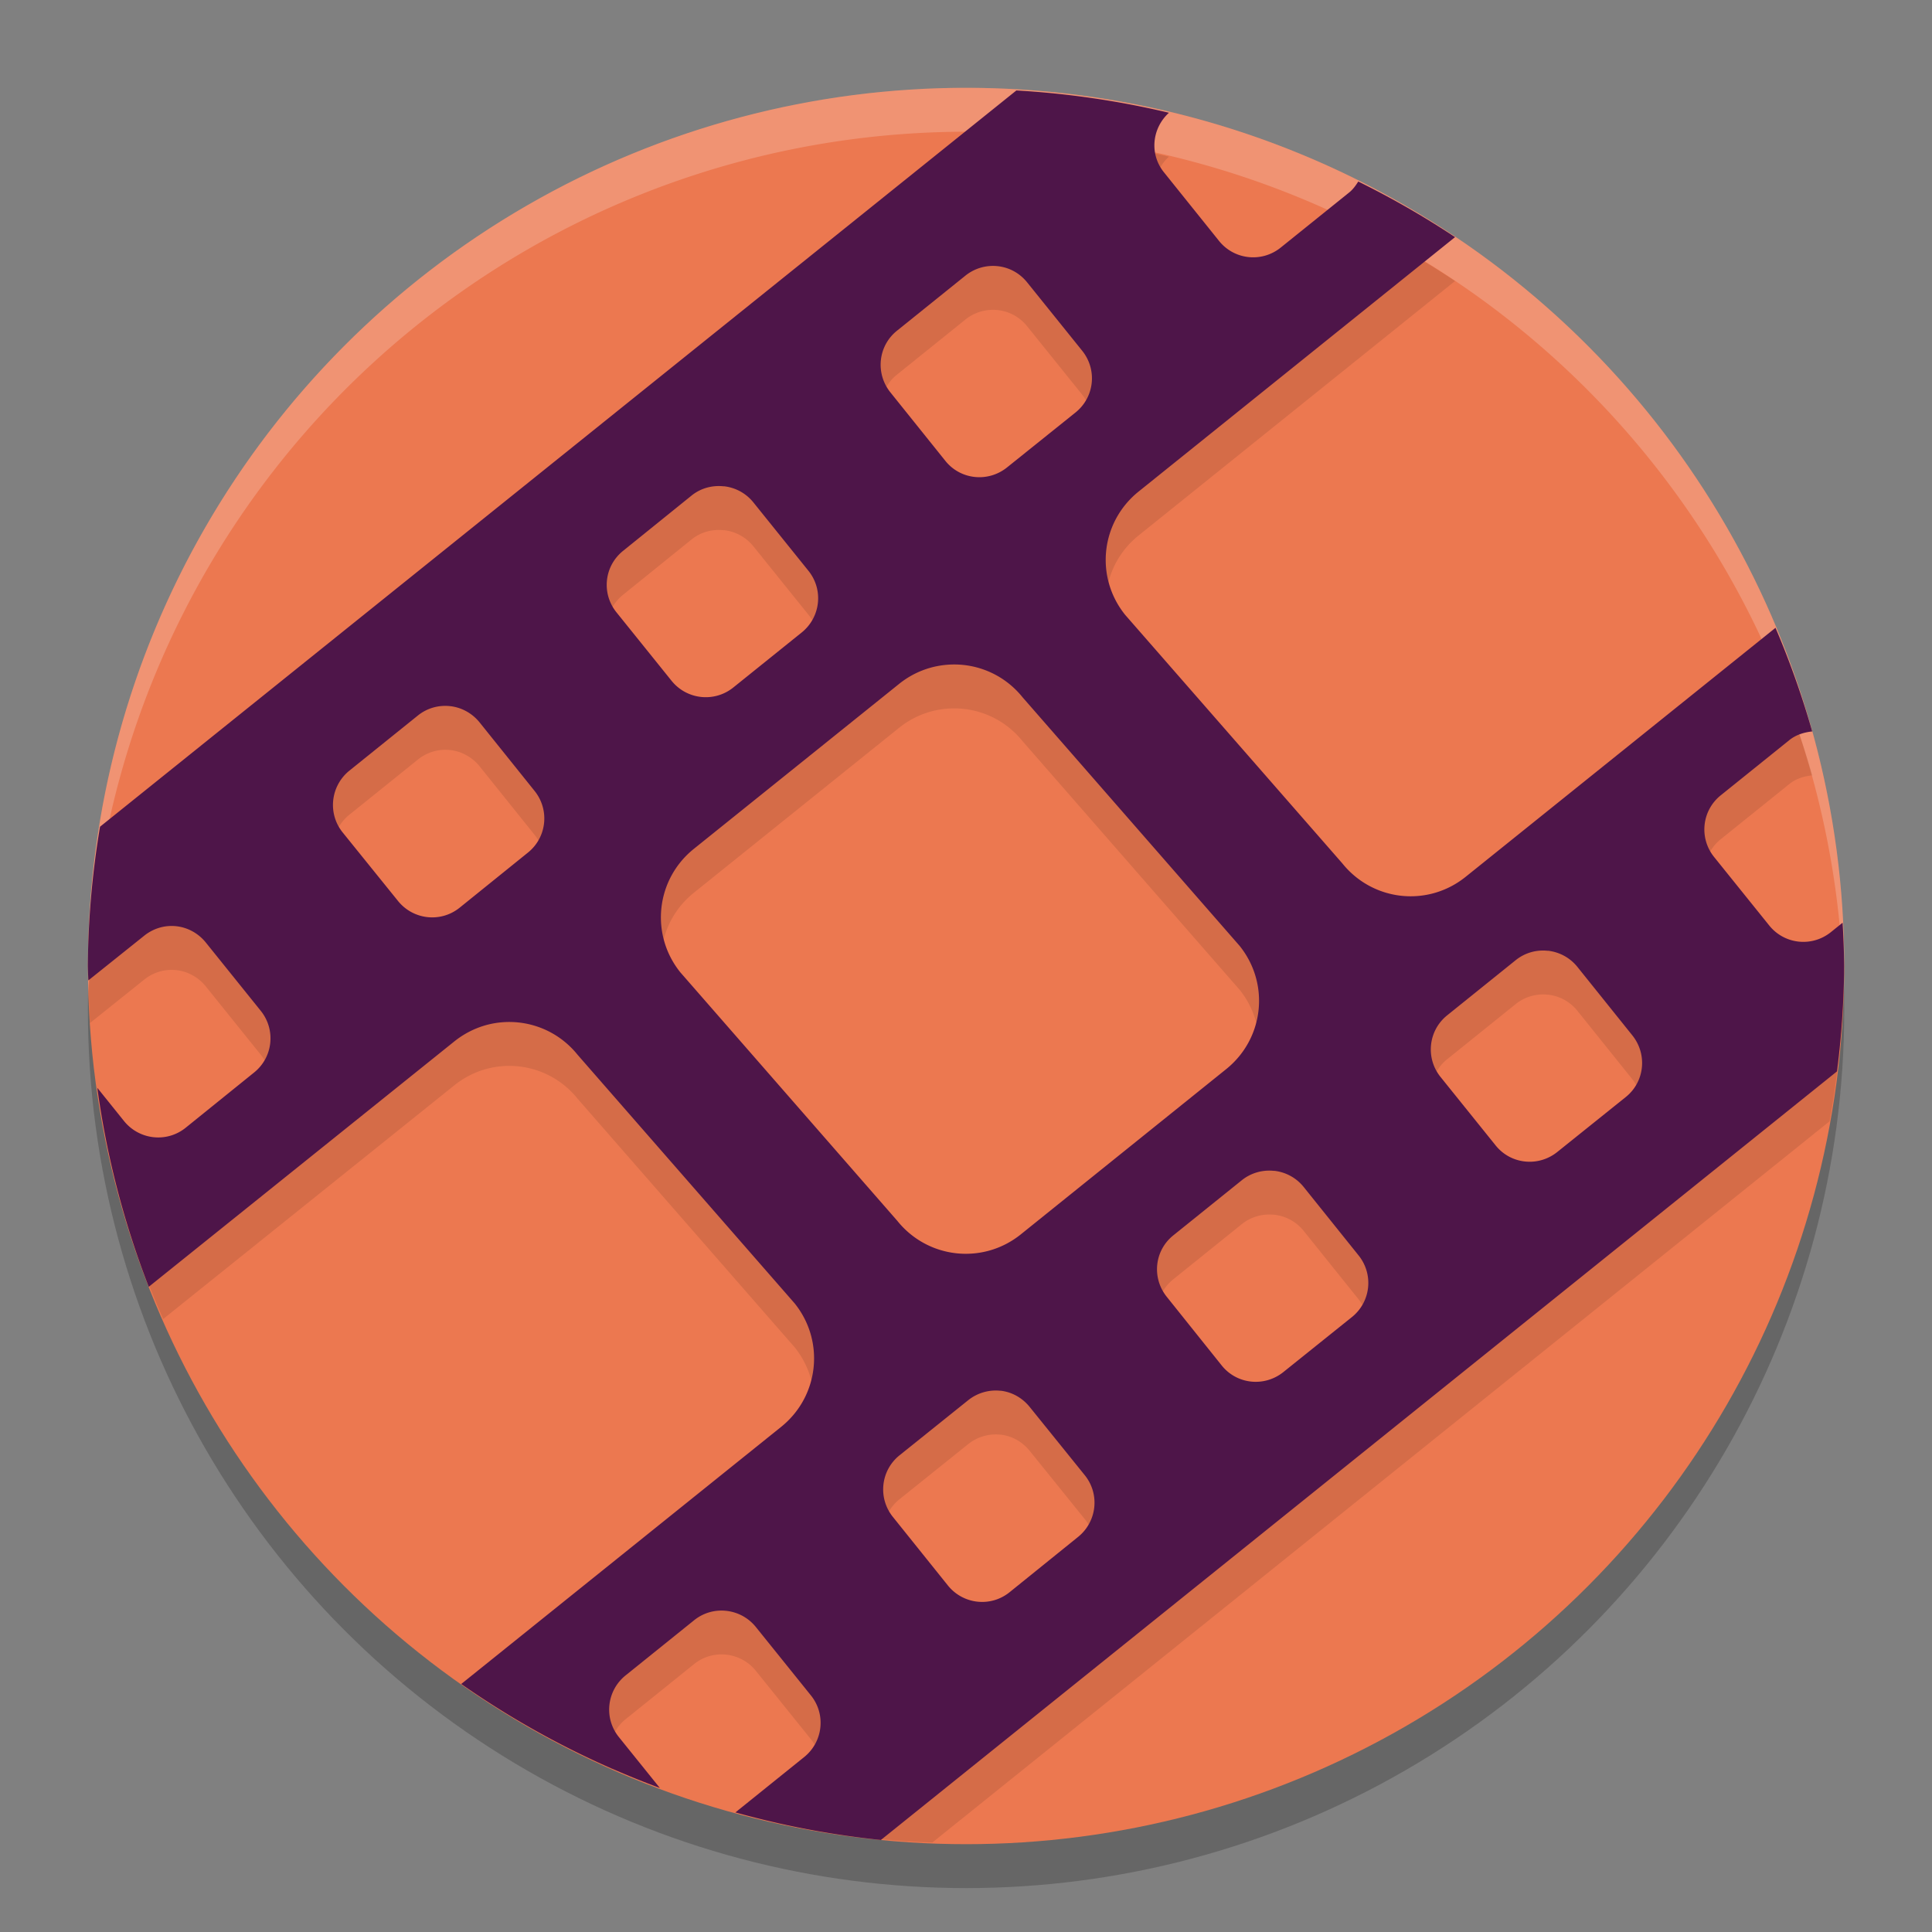 <svg xmlns="http://www.w3.org/2000/svg" width="22" height="22" version="1.1">
 <rect width="100%" height="100%" fill="#808080" stroke="none"/>
 <g transform="translate(-0.999,-1)">
  <circle style="opacity:0.2" cx="12" cy="12.5" r="10"/>
  <circle style="fill:#ec7850" cx="12" cy="12" r="10"/>
  <path style="opacity:0.2;fill:#ffffff" d="M 12,2 A 10,10 0 0 0 2,12 10,10 0 0 0 2.01,12.293 10,10 0 0 1 12,2.5 10,10 0 0 1 21.99,12.207 10,10 0 0 0 22,12 10,10 0 0 0 12,2 Z"/>
  <path style="opacity:0.1" d="M 12.574,2.529 2.138,10.914 A 10,10 0 0 0 2.009,12.25 10,10 0 0 0 2.023,12.65 l 0.617,-0.494 c 0.108,-0.087 0.24,-0.123 0.367,-0.109 0.127,0.014 0.249,0.078 0.336,0.186 l 0.625,0.777 c 0.174,0.216 0.14,0.53 -0.076,0.703 l -0.779,0.629 C 2.897,14.515 2.583,14.48 2.409,14.264 l -0.191,-0.238 a 10,10 0 0 0 0.639,1.994 l 3.314,-2.66 c 0.162,-0.13 0.351,-0.203 0.543,-0.219 0.32,-0.027 0.646,0.101 0.863,0.371 l 2.471,2.83 c 0.347,0.432 0.278,1.059 -0.154,1.406 l -3.301,2.652 a 10,10 0 0 0 1.385,0.75 c -0.08,-0.199 -0.03,-0.433 0.146,-0.574 l 0.779,-0.627 c 0.108,-0.087 0.24,-0.121 0.367,-0.107 0.127,0.014 0.249,0.076 0.336,0.184 l 0.627,0.779 c 0.174,0.216 0.138,0.53 -0.078,0.703 l -0.311,0.25 a 10,10 0 0 0 1.772,0.223 l 10.217,-8.213 a 10,10 0 0 0 0.156,-1.562 10,10 0 0 0 -0.008,-0.199 l -0.133,0.107 c -0.216,0.174 -0.53,0.14 -0.703,-0.076 l -0.627,-0.779 c -0.174,-0.216 -0.14,-0.53 0.076,-0.703 l 0.779,-0.627 c 0.078,-0.063 0.17,-0.09 0.262,-0.1 a 10,10 0 0 0 -0.418,-1.18 l -3.529,2.836 c -0.432,0.347 -1.057,0.278 -1.404,-0.154 l -2.473,-2.83 c -0.347,-0.432 -0.278,-1.057 0.154,-1.404 l 3.603,-2.897 a 10,10 0 0 0 -1.102,-0.633 c -0.029,0.045 -0.059,0.089 -0.104,0.125 l -0.779,0.627 c -0.216,0.174 -0.53,0.14 -0.703,-0.076 l -0.627,-0.781 c -0.167,-0.207 -0.137,-0.501 0.057,-0.678 a 10,10 0 0 0 -1.738,-0.254 z m -0.213,2.002 c 0.127,0.014 0.247,0.076 0.334,0.184 l 0.627,0.779 c 0.174,0.216 0.14,0.53 -0.076,0.703 l -0.779,0.625 c -0.216,0.174 -0.53,0.142 -0.703,-0.074 l -0.625,-0.779 c -0.174,-0.216 -0.142,-0.53 0.074,-0.703 l 0.779,-0.627 C 12.1,4.552 12.234,4.517 12.361,4.531 Z m -3.119,2.506 c 0.127,0.014 0.249,0.076 0.336,0.184 l 0.627,0.779 c 0.174,0.216 0.138,0.53 -0.078,0.703 l -0.777,0.625 C 9.134,9.502 8.82,9.468 8.646,9.252 l -0.627,-0.779 c -0.174,-0.216 -0.14,-0.528 0.076,-0.701 l 0.779,-0.629 c 0.108,-0.087 0.24,-0.119 0.367,-0.105 z m 2.539,2.033 c 0.32,-0.027 0.646,0.101 0.863,0.371 l 2.471,2.83 c 0.347,0.432 0.278,1.057 -0.154,1.404 l -2.338,1.881 c -0.432,0.347 -1.059,0.278 -1.406,-0.154 l -2.471,-2.83 c -0.347,-0.432 -0.278,-1.059 0.154,-1.406 l 2.338,-1.879 c 0.162,-0.13 0.351,-0.201 0.543,-0.217 z m -5.656,0.471 c 0.127,0.014 0.249,0.078 0.336,0.186 l 0.625,0.779 c 0.174,0.216 0.14,0.53 -0.076,0.703 l -0.777,0.627 c -0.216,0.174 -0.53,0.138 -0.703,-0.078 l -0.629,-0.779 c -0.174,-0.216 -0.138,-0.53 0.078,-0.703 l 0.779,-0.627 C 5.866,9.562 5.998,9.527 6.125,9.541 Z m 12.5,2.785 c 0.127,0.014 0.249,0.076 0.336,0.184 l 0.625,0.779 c 0.174,0.216 0.142,0.53 -0.074,0.703 l -0.779,0.625 c -0.216,0.174 -0.53,0.142 -0.703,-0.074 l -0.627,-0.779 c -0.174,-0.216 -0.14,-0.53 0.076,-0.703 l 0.779,-0.627 c 0.108,-0.087 0.24,-0.121 0.367,-0.107 z m -3.117,2.506 c 0.127,0.014 0.249,0.076 0.336,0.184 l 0.625,0.779 c 0.174,0.216 0.14,0.53 -0.076,0.703 l -0.779,0.625 c -0.216,0.174 -0.53,0.142 -0.703,-0.074 l -0.625,-0.781 c -0.174,-0.216 -0.142,-0.528 0.074,-0.701 l 0.779,-0.627 c 0.108,-0.087 0.242,-0.121 0.369,-0.107 z m -3.117,2.504 c 0.127,0.014 0.247,0.078 0.334,0.186 l 0.627,0.777 c 0.174,0.216 0.138,0.53 -0.078,0.703 l -0.779,0.629 c -0.216,0.174 -0.53,0.138 -0.703,-0.078 l -0.625,-0.779 c -0.174,-0.216 -0.14,-0.53 0.076,-0.703 l 0.779,-0.625 c 0.108,-0.087 0.242,-0.123 0.369,-0.109 z"/>
  <path style="fill:#4e1549" d="M 12.574,2.029 2.138,10.414 A 10,10 0 0 0 1.999,12 10,10 0 0 0 2.005,12.164 l 0.635,-0.508 c 0.108,-0.087 0.24,-0.123 0.367,-0.109 0.127,0.014 0.249,0.078 0.336,0.186 l 0.625,0.777 c 0.174,0.216 0.14,0.53 -0.076,0.703 l -0.779,0.629 c -0.216,0.174 -0.53,0.138 -0.703,-0.078 l -0.303,-0.377 a 10,10 0 0 0 0.586,2.266 l 3.478,-2.793 c 0.162,-0.13 0.351,-0.203 0.543,-0.219 0.32,-0.027 0.646,0.101 0.863,0.371 l 2.471,2.83 c 0.347,0.432 0.278,1.059 -0.154,1.406 l -3.643,2.928 a 10,10 0 0 0 2.262,1.184 l -0.467,-0.58 c -0.174,-0.216 -0.138,-0.53 0.078,-0.703 l 0.779,-0.627 c 0.108,-0.087 0.24,-0.121 0.367,-0.107 0.127,0.014 0.249,0.076 0.336,0.184 l 0.627,0.779 c 0.174,0.216 0.138,0.53 -0.078,0.703 l -0.779,0.627 c -0.001,9.55e-4 -0.003,10e-4 -0.004,0.002 a 10,10 0 0 0 1.658,0.314 l 10.887,-8.752 a 10,10 0 0 0 0.082,-1.199 10,10 0 0 0 -0.018,-0.494 l -0.133,0.107 c -0.216,0.174 -0.53,0.14 -0.703,-0.076 l -0.627,-0.779 c -0.174,-0.216 -0.14,-0.53 0.076,-0.703 l 0.779,-0.627 c 0.078,-0.063 0.17,-0.09 0.262,-0.1 a 10,10 0 0 0 -0.418,-1.18 l -3.529,2.836 c -0.432,0.347 -1.057,0.278 -1.404,-0.154 l -2.473,-2.83 c -0.347,-0.432 -0.278,-1.057 0.154,-1.404 l 3.603,-2.897 a 10,10 0 0 0 -1.102,-0.633 c -0.029,0.045 -0.059,0.089 -0.104,0.125 l -0.779,0.627 c -0.216,0.174 -0.53,0.14 -0.703,-0.076 l -0.627,-0.781 c -0.167,-0.207 -0.137,-0.501 0.057,-0.678 a 10,10 0 0 0 -1.738,-0.254 z m -0.213,2.002 c 0.127,0.014 0.247,0.076 0.334,0.184 l 0.627,0.779 c 0.174,0.216 0.14,0.53 -0.076,0.703 l -0.779,0.625 c -0.216,0.174 -0.53,0.142 -0.703,-0.074 l -0.625,-0.779 c -0.174,-0.216 -0.142,-0.53 0.074,-0.703 l 0.779,-0.627 C 12.1,4.052 12.234,4.017 12.361,4.031 Z m -3.119,2.506 c 0.127,0.014 0.249,0.076 0.336,0.184 l 0.627,0.779 c 0.174,0.216 0.138,0.53 -0.078,0.703 l -0.777,0.625 C 9.134,9.002 8.82,8.968 8.646,8.752 l -0.627,-0.779 c -0.174,-0.216 -0.14,-0.528 0.076,-0.701 l 0.779,-0.629 c 0.108,-0.087 0.24,-0.119 0.367,-0.105 z m 2.539,2.033 c 0.32,-0.027 0.646,0.101 0.863,0.371 l 2.471,2.83 c 0.347,0.432 0.278,1.057 -0.154,1.404 l -2.338,1.881 c -0.432,0.347 -1.059,0.278 -1.406,-0.154 l -2.471,-2.83 c -0.347,-0.432 -0.278,-1.059 0.154,-1.406 l 2.338,-1.879 c 0.162,-0.13 0.351,-0.201 0.543,-0.217 z m -5.656,0.471 c 0.127,0.014 0.249,0.078 0.336,0.186 l 0.625,0.779 c 0.174,0.216 0.14,0.53 -0.076,0.703 l -0.777,0.627 c -0.216,0.174 -0.53,0.138 -0.703,-0.078 l -0.629,-0.779 C 4.727,10.263 4.763,9.949 4.978,9.775 l 0.779,-0.627 c 0.108,-0.087 0.24,-0.121 0.367,-0.107 z m 12.5,2.785 c 0.127,0.014 0.249,0.076 0.336,0.184 l 0.625,0.779 c 0.174,0.216 0.142,0.53 -0.074,0.703 l -0.779,0.625 c -0.216,0.174 -0.53,0.142 -0.703,-0.074 l -0.627,-0.779 c -0.174,-0.216 -0.14,-0.53 0.076,-0.703 l 0.779,-0.627 c 0.108,-0.087 0.24,-0.121 0.367,-0.107 z m -3.117,2.506 c 0.127,0.014 0.249,0.076 0.336,0.184 l 0.625,0.779 c 0.174,0.216 0.14,0.53 -0.076,0.703 l -0.779,0.625 c -0.216,0.174 -0.53,0.142 -0.703,-0.074 l -0.625,-0.781 c -0.174,-0.216 -0.142,-0.528 0.074,-0.701 l 0.779,-0.627 c 0.108,-0.087 0.242,-0.121 0.369,-0.107 z m -3.117,2.504 c 0.127,0.014 0.247,0.078 0.334,0.186 l 0.627,0.777 c 0.174,0.216 0.138,0.53 -0.078,0.703 l -0.779,0.629 c -0.216,0.174 -0.53,0.138 -0.703,-0.078 l -0.625,-0.779 c -0.174,-0.216 -0.14,-0.53 0.076,-0.703 l 0.779,-0.625 c 0.108,-0.087 0.242,-0.123 0.369,-0.109 z"/>
 </g>
</svg>
